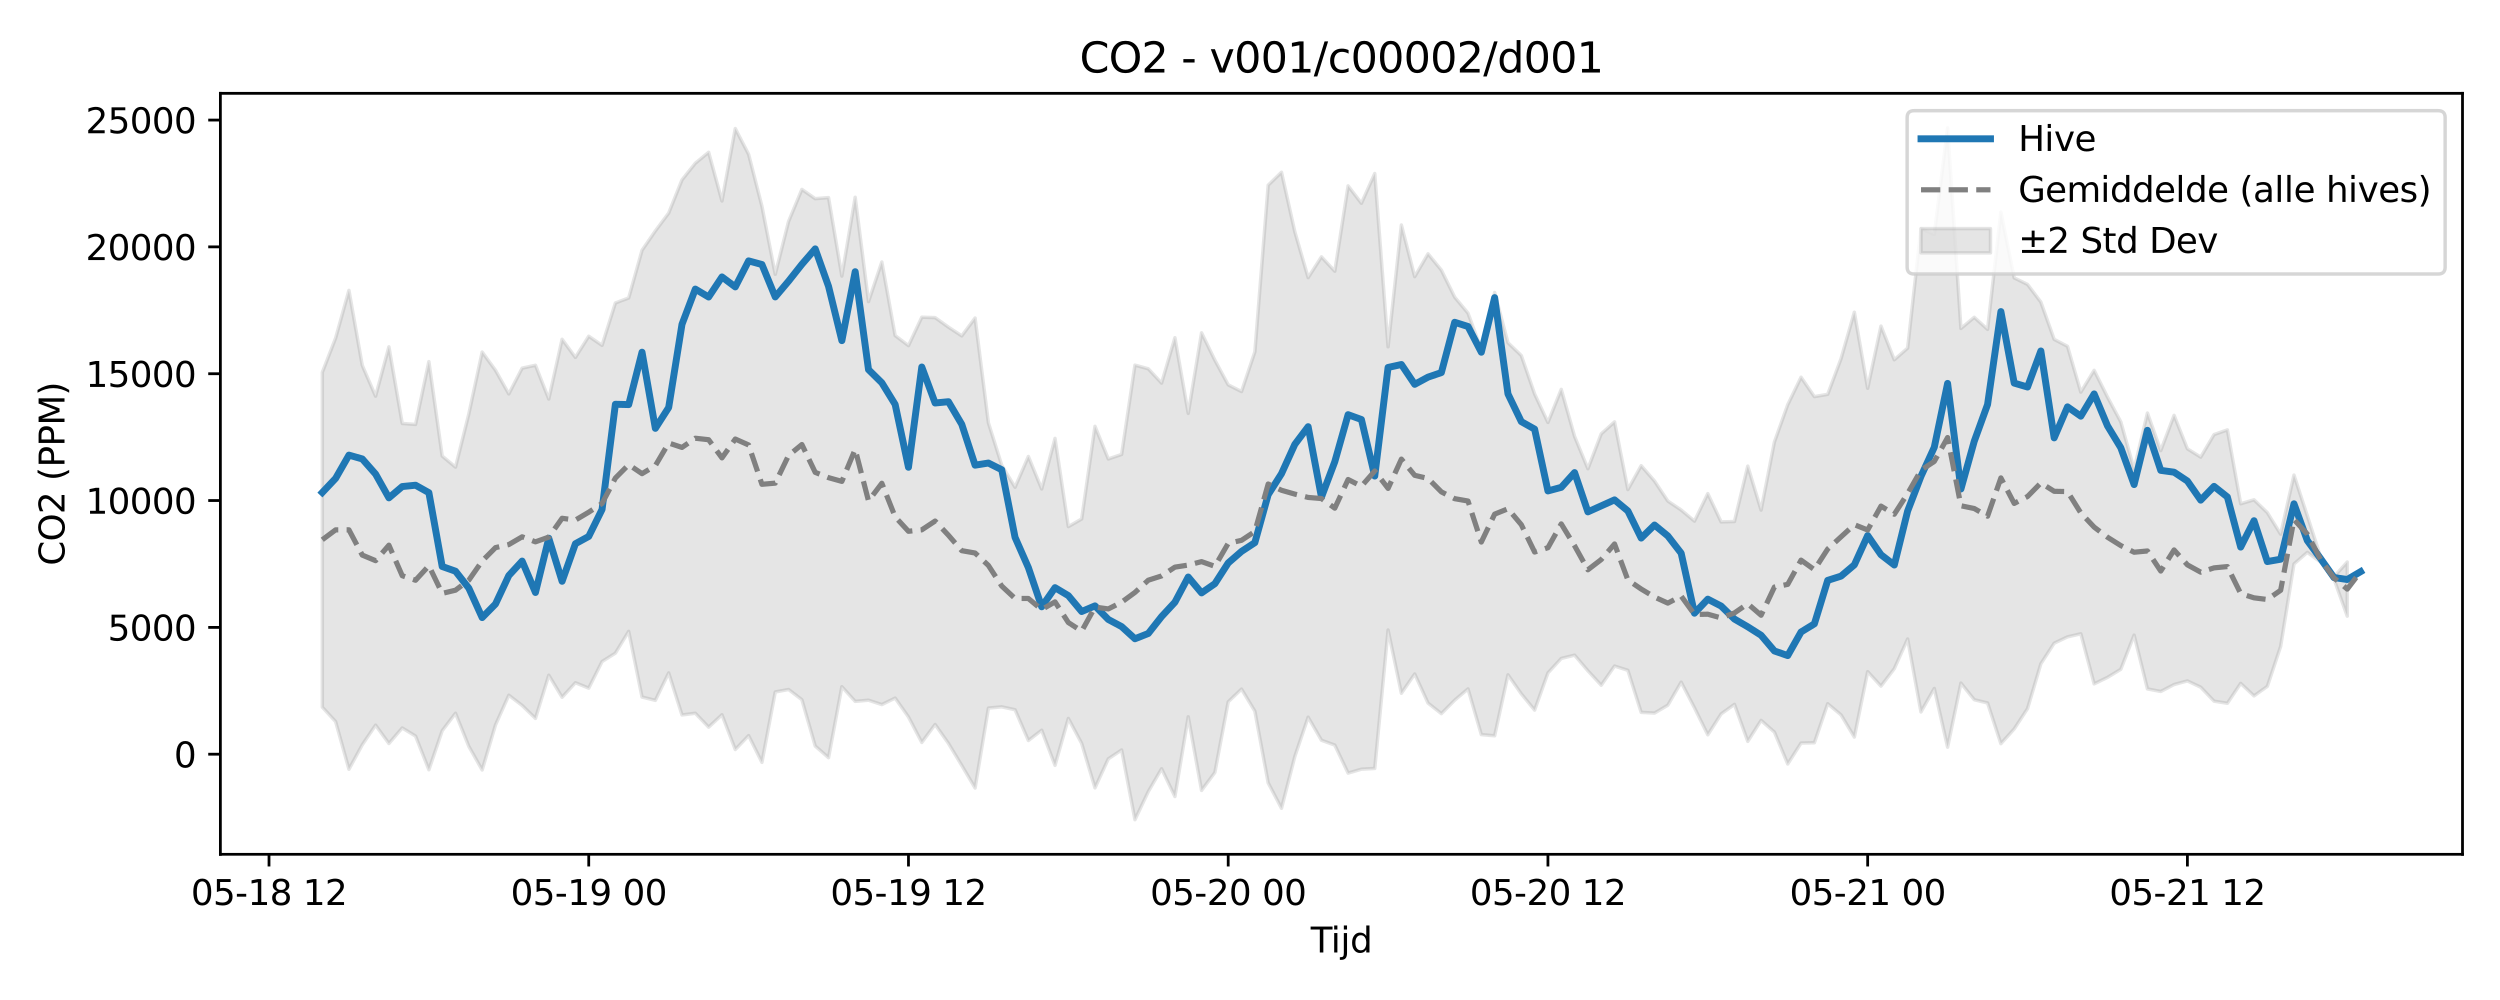 <?xml version="1.0" encoding="utf-8" standalone="no"?>
<!DOCTYPE svg PUBLIC "-//W3C//DTD SVG 1.1//EN"
  "http://www.w3.org/Graphics/SVG/1.1/DTD/svg11.dtd">
<svg xmlns:xlink="http://www.w3.org/1999/xlink" width="720pt" height="288pt" viewBox="0 0 720 288" xmlns="http://www.w3.org/2000/svg" version="1.1">
 <defs>
  <style type="text/css">*{stroke-linejoin: round; stroke-linecap: butt}</style>
 </defs>
 <g id="figure_1">
  <g id="patch_1">
   <path d="M 0 288 
L 720 288 
L 720 0 
L 0 0 
z
" style="fill: #ffffff"/>
  </g>
  <g id="axes_1">
   <g id="patch_2">
    <path d="M 63.47 246.04 
L 709.2 246.04 
L 709.2 26.88 
L 63.47 26.88 
z
" style="fill: #ffffff"/>
   </g>
   <g id="FillBetweenPolyCollection_1">
    <defs>
     <path id="m0c36e97d45" d="M 92.821 -180.743 
L 92.821 -84.344 
L 96.658 -80.173 
L 100.495 -66.448 
L 104.332 -73.497 
L 108.168 -79.157 
L 112.005 -73.866 
L 115.842 -78.345 
L 119.679 -76.009 
L 123.516 -66.303 
L 127.352 -77.538 
L 131.189 -82.586 
L 135.026 -73.033 
L 138.863 -66.241 
L 142.699 -79.209 
L 146.536 -87.776 
L 150.373 -84.829 
L 154.21 -81.095 
L 158.047 -93.55 
L 161.883 -87.184 
L 165.72 -91.374 
L 169.557 -89.809 
L 173.394 -97.475 
L 177.231 -99.892 
L 181.067 -106.175 
L 184.904 -87.254 
L 188.741 -86.297 
L 192.578 -94.209 
L 196.414 -82.093 
L 200.251 -82.581 
L 204.088 -78.581 
L 207.925 -82.148 
L 211.762 -72.137 
L 215.598 -76.142 
L 219.435 -68.441 
L 223.272 -88.715 
L 227.109 -89.424 
L 230.945 -86.488 
L 234.782 -73.146 
L 238.619 -69.78 
L 242.456 -90.232 
L 246.293 -86 
L 250.129 -86.339 
L 253.966 -85.08 
L 257.803 -86.954 
L 261.64 -81.518 
L 265.476 -74.172 
L 269.313 -79.349 
L 273.15 -73.909 
L 276.987 -67.546 
L 280.824 -61.051 
L 284.66 -84.072 
L 288.497 -84.425 
L 292.334 -83.593 
L 296.171 -74.73 
L 300.007 -77.698 
L 303.844 -67.581 
L 307.681 -81.087 
L 311.518 -73.909 
L 315.355 -61.094 
L 319.191 -69.449 
L 323.028 -72.015 
L 326.865 -51.922 
L 330.702 -60.007 
L 334.538 -66.601 
L 338.375 -58.593 
L 342.212 -81.572 
L 346.049 -60.356 
L 349.886 -65.531 
L 353.722 -85.868 
L 357.559 -89.541 
L 361.396 -83.178 
L 365.233 -62.541 
L 369.069 -55.208 
L 372.906 -70.129 
L 376.743 -81.447 
L 380.58 -74.806 
L 384.417 -73.417 
L 388.253 -65.348 
L 392.09 -66.472 
L 395.927 -66.68 
L 399.764 -106.562 
L 403.601 -88.341 
L 407.437 -93.891 
L 411.274 -85.511 
L 415.111 -82.473 
L 418.948 -86.34 
L 422.784 -89.598 
L 426.621 -76.428 
L 430.458 -76.089 
L 434.295 -93.656 
L 438.132 -88.179 
L 441.968 -83.486 
L 445.805 -94.196 
L 449.642 -98.364 
L 453.479 -99.318 
L 457.315 -94.811 
L 461.152 -90.655 
L 464.989 -96.177 
L 468.826 -94.948 
L 472.663 -82.833 
L 476.499 -82.635 
L 480.336 -84.902 
L 484.173 -91.534 
L 488.01 -84.144 
L 491.846 -76.373 
L 495.683 -82.382 
L 499.52 -85.145 
L 503.357 -74.478 
L 507.194 -80.532 
L 511.03 -77.148 
L 514.867 -67.971 
L 518.704 -73.996 
L 522.541 -74.087 
L 526.377 -85.327 
L 530.214 -82.117 
L 534.051 -75.716 
L 537.888 -94.561 
L 541.725 -90.396 
L 545.561 -95.426 
L 549.398 -103.976 
L 553.235 -82.947 
L 557.072 -89.729 
L 560.908 -72.811 
L 564.745 -91.271 
L 568.582 -86.48 
L 572.419 -85.539 
L 576.256 -73.82 
L 580.092 -78.064 
L 583.929 -83.926 
L 587.766 -96.824 
L 591.603 -102.758 
L 595.439 -104.578 
L 599.276 -105.465 
L 603.113 -91.041 
L 606.95 -92.908 
L 610.787 -95.242 
L 614.623 -105.082 
L 618.46 -89.593 
L 622.297 -88.852 
L 626.134 -90.853 
L 629.971 -91.895 
L 633.807 -90.087 
L 637.644 -86.063 
L 641.481 -85.452 
L 645.318 -91.189 
L 649.154 -87.582 
L 652.991 -90.327 
L 656.828 -101.846 
L 660.665 -125.571 
L 664.502 -128.92 
L 668.338 -126.111 
L 672.175 -121.263 
L 676.012 -110.542 
L 676.012 -126.143 
L 676.012 -126.143 
L 672.175 -121.876 
L 668.338 -127.599 
L 664.502 -139.452 
L 660.665 -151.18 
L 656.828 -134.154 
L 652.991 -140.363 
L 649.154 -144.064 
L 645.318 -142.917 
L 641.481 -164.194 
L 637.644 -162.847 
L 633.807 -156.348 
L 629.971 -158.743 
L 626.134 -168.38 
L 622.297 -158.223 
L 618.46 -169.051 
L 614.623 -152.83 
L 610.787 -166.508 
L 606.95 -173.663 
L 603.113 -181.344 
L 599.276 -175.07 
L 595.439 -188.27 
L 591.603 -190.257 
L 587.766 -200.997 
L 583.929 -206.087 
L 580.092 -207.968 
L 576.256 -226.905 
L 572.419 -193.142 
L 568.582 -196.616 
L 564.745 -193.403 
L 560.908 -251.158 
L 557.072 -220.485 
L 553.235 -222.19 
L 549.398 -187.751 
L 545.561 -184.381 
L 541.725 -194.09 
L 537.888 -176.171 
L 534.051 -198.084 
L 530.214 -184.673 
L 526.377 -174.437 
L 522.541 -173.773 
L 518.704 -179.361 
L 514.867 -171.44 
L 511.03 -160.708 
L 507.194 -141.087 
L 503.357 -153.766 
L 499.52 -137.804 
L 495.683 -137.699 
L 491.846 -145.844 
L 488.01 -137.918 
L 484.173 -141.122 
L 480.336 -143.702 
L 476.499 -149.465 
L 472.663 -153.881 
L 468.826 -147.001 
L 464.989 -166.499 
L 461.152 -163.046 
L 457.315 -152.999 
L 453.479 -162.313 
L 449.642 -175.866 
L 445.805 -166.333 
L 441.968 -174.541 
L 438.132 -185.61 
L 434.295 -189.29 
L 430.458 -203.765 
L 426.621 -187.356 
L 422.784 -197.812 
L 418.948 -202.427 
L 415.111 -210.209 
L 411.274 -214.903 
L 407.437 -208.321 
L 403.601 -223.208 
L 399.764 -188.123 
L 395.927 -238.031 
L 392.09 -229.453 
L 388.253 -234.466 
L 384.417 -209.884 
L 380.58 -214.028 
L 376.743 -208.036 
L 372.906 -221.268 
L 369.069 -238.397 
L 365.233 -234.667 
L 361.396 -186.665 
L 357.559 -175.232 
L 353.722 -177.168 
L 349.886 -184.267 
L 346.049 -192.148 
L 342.212 -168.948 
L 338.375 -190.741 
L 334.538 -177.665 
L 330.702 -181.794 
L 326.865 -182.842 
L 323.028 -157.124 
L 319.191 -155.814 
L 315.355 -165.223 
L 311.518 -138.535 
L 307.681 -136.335 
L 303.844 -161.749 
L 300.007 -147.17 
L 296.171 -156.538 
L 292.334 -147.678 
L 288.497 -154.018 
L 284.66 -166.227 
L 280.824 -196.412 
L 276.987 -191.265 
L 273.15 -193.789 
L 269.313 -196.531 
L 265.476 -196.645 
L 261.64 -188.458 
L 257.803 -191.358 
L 253.966 -212.551 
L 250.129 -201.131 
L 246.293 -231.193 
L 242.456 -208.488 
L 238.619 -231.092 
L 234.782 -230.78 
L 230.945 -233.457 
L 227.109 -224.229 
L 223.272 -208.994 
L 219.435 -228.601 
L 215.598 -243.563 
L 211.762 -250.978 
L 207.925 -230.111 
L 204.088 -244.143 
L 200.251 -240.997 
L 196.414 -236.192 
L 192.578 -226.629 
L 188.741 -221.498 
L 184.904 -215.916 
L 181.067 -202.193 
L 177.231 -200.746 
L 173.394 -188.539 
L 169.557 -191.169 
L 165.72 -185.066 
L 161.883 -190.288 
L 158.047 -173.07 
L 154.21 -182.808 
L 150.373 -181.971 
L 146.536 -174.551 
L 142.699 -181.365 
L 138.863 -186.612 
L 135.026 -168.808 
L 131.189 -153.467 
L 127.352 -156.665 
L 123.516 -183.861 
L 119.679 -165.764 
L 115.842 -166.046 
L 112.005 -188.116 
L 108.168 -173.901 
L 104.332 -182.772 
L 100.495 -204.368 
L 96.658 -190.636 
L 92.821 -180.743 
z
" style="stroke: #808080; stroke-opacity: 0.2"/>
    </defs>
    <g clip-path="url(#p9a4dc65344)">
     <use xlink:href="#m0c36e97d45" x="0" y="288" style="fill: #808080; fill-opacity: 0.2; stroke: #808080; stroke-opacity: 0.2"/>
    </g>
   </g>
   <g id="matplotlib.axis_1">
    <g id="xtick_1">
     <g id="line2d_1">
      <defs>
       <path id="m8f58562a32" d="M 0 0 
L 0 3.5 
" style="stroke: #000000; stroke-width: 0.8"/>
      </defs>
      <g>
       <use xlink:href="#m8f58562a32" x="77.474" y="246.04" style="stroke: #000000; stroke-width: 0.8"/>
      </g>
     </g>
     <g id="text_1">
      <!-- 05-18 12 -->
      <g transform="translate(54.994 260.638) scale(0.1 -0.1)">
       <defs>
        <path id="DejaVuSans-30" d="M 2034 4250 
Q 1547 4250 1301 3770 
Q 1056 3291 1056 2328 
Q 1056 1369 1301 889 
Q 1547 409 2034 409 
Q 2525 409 2770 889 
Q 3016 1369 3016 2328 
Q 3016 3291 2770 3770 
Q 2525 4250 2034 4250 
z
M 2034 4750 
Q 2819 4750 3233 4129 
Q 3647 3509 3647 2328 
Q 3647 1150 3233 529 
Q 2819 -91 2034 -91 
Q 1250 -91 836 529 
Q 422 1150 422 2328 
Q 422 3509 836 4129 
Q 1250 4750 2034 4750 
z
" transform="scale(0.016)"/>
        <path id="DejaVuSans-35" d="M 691 4666 
L 3169 4666 
L 3169 4134 
L 1269 4134 
L 1269 2991 
Q 1406 3038 1543 3061 
Q 1681 3084 1819 3084 
Q 2600 3084 3056 2656 
Q 3513 2228 3513 1497 
Q 3513 744 3044 326 
Q 2575 -91 1722 -91 
Q 1428 -91 1123 -41 
Q 819 9 494 109 
L 494 744 
Q 775 591 1075 516 
Q 1375 441 1709 441 
Q 2250 441 2565 725 
Q 2881 1009 2881 1497 
Q 2881 1984 2565 2268 
Q 2250 2553 1709 2553 
Q 1456 2553 1204 2497 
Q 953 2441 691 2322 
L 691 4666 
z
" transform="scale(0.016)"/>
        <path id="DejaVuSans-2d" d="M 313 2009 
L 1997 2009 
L 1997 1497 
L 313 1497 
L 313 2009 
z
" transform="scale(0.016)"/>
        <path id="DejaVuSans-31" d="M 794 531 
L 1825 531 
L 1825 4091 
L 703 3866 
L 703 4441 
L 1819 4666 
L 2450 4666 
L 2450 531 
L 3481 531 
L 3481 0 
L 794 0 
L 794 531 
z
" transform="scale(0.016)"/>
        <path id="DejaVuSans-38" d="M 2034 2216 
Q 1584 2216 1326 1975 
Q 1069 1734 1069 1313 
Q 1069 891 1326 650 
Q 1584 409 2034 409 
Q 2484 409 2743 651 
Q 3003 894 3003 1313 
Q 3003 1734 2745 1975 
Q 2488 2216 2034 2216 
z
M 1403 2484 
Q 997 2584 770 2862 
Q 544 3141 544 3541 
Q 544 4100 942 4425 
Q 1341 4750 2034 4750 
Q 2731 4750 3128 4425 
Q 3525 4100 3525 3541 
Q 3525 3141 3298 2862 
Q 3072 2584 2669 2484 
Q 3125 2378 3379 2068 
Q 3634 1759 3634 1313 
Q 3634 634 3220 271 
Q 2806 -91 2034 -91 
Q 1263 -91 848 271 
Q 434 634 434 1313 
Q 434 1759 690 2068 
Q 947 2378 1403 2484 
z
M 1172 3481 
Q 1172 3119 1398 2916 
Q 1625 2713 2034 2713 
Q 2441 2713 2670 2916 
Q 2900 3119 2900 3481 
Q 2900 3844 2670 4047 
Q 2441 4250 2034 4250 
Q 1625 4250 1398 4047 
Q 1172 3844 1172 3481 
z
" transform="scale(0.016)"/>
        <path id="DejaVuSans-20" transform="scale(0.016)"/>
        <path id="DejaVuSans-32" d="M 1228 531 
L 3431 531 
L 3431 0 
L 469 0 
L 469 531 
Q 828 903 1448 1529 
Q 2069 2156 2228 2338 
Q 2531 2678 2651 2914 
Q 2772 3150 2772 3378 
Q 2772 3750 2511 3984 
Q 2250 4219 1831 4219 
Q 1534 4219 1204 4116 
Q 875 4013 500 3803 
L 500 4441 
Q 881 4594 1212 4672 
Q 1544 4750 1819 4750 
Q 2544 4750 2975 4387 
Q 3406 4025 3406 3419 
Q 3406 3131 3298 2873 
Q 3191 2616 2906 2266 
Q 2828 2175 2409 1742 
Q 1991 1309 1228 531 
z
" transform="scale(0.016)"/>
       </defs>
       <use xlink:href="#DejaVuSans-30"/>
       <use xlink:href="#DejaVuSans-35" transform="translate(63.623 0)"/>
       <use xlink:href="#DejaVuSans-2d" transform="translate(127.246 0)"/>
       <use xlink:href="#DejaVuSans-31" transform="translate(163.33 0)"/>
       <use xlink:href="#DejaVuSans-38" transform="translate(226.953 0)"/>
       <use xlink:href="#DejaVuSans-20" transform="translate(290.576 0)"/>
       <use xlink:href="#DejaVuSans-31" transform="translate(322.363 0)"/>
       <use xlink:href="#DejaVuSans-32" transform="translate(385.986 0)"/>
      </g>
     </g>
    </g>
    <g id="xtick_2">
     <g id="line2d_2">
      <g>
       <use xlink:href="#m8f58562a32" x="169.557" y="246.04" style="stroke: #000000; stroke-width: 0.8"/>
      </g>
     </g>
     <g id="text_2">
      <!-- 05-19 00 -->
      <g transform="translate(147.076 260.638) scale(0.1 -0.1)">
       <defs>
        <path id="DejaVuSans-39" d="M 703 97 
L 703 672 
Q 941 559 1184 500 
Q 1428 441 1663 441 
Q 2288 441 2617 861 
Q 2947 1281 2994 2138 
Q 2813 1869 2534 1725 
Q 2256 1581 1919 1581 
Q 1219 1581 811 2004 
Q 403 2428 403 3163 
Q 403 3881 828 4315 
Q 1253 4750 1959 4750 
Q 2769 4750 3195 4129 
Q 3622 3509 3622 2328 
Q 3622 1225 3098 567 
Q 2575 -91 1691 -91 
Q 1453 -91 1209 -44 
Q 966 3 703 97 
z
M 1959 2075 
Q 2384 2075 2632 2365 
Q 2881 2656 2881 3163 
Q 2881 3666 2632 3958 
Q 2384 4250 1959 4250 
Q 1534 4250 1286 3958 
Q 1038 3666 1038 3163 
Q 1038 2656 1286 2365 
Q 1534 2075 1959 2075 
z
" transform="scale(0.016)"/>
       </defs>
       <use xlink:href="#DejaVuSans-30"/>
       <use xlink:href="#DejaVuSans-35" transform="translate(63.623 0)"/>
       <use xlink:href="#DejaVuSans-2d" transform="translate(127.246 0)"/>
       <use xlink:href="#DejaVuSans-31" transform="translate(163.33 0)"/>
       <use xlink:href="#DejaVuSans-39" transform="translate(226.953 0)"/>
       <use xlink:href="#DejaVuSans-20" transform="translate(290.576 0)"/>
       <use xlink:href="#DejaVuSans-30" transform="translate(322.363 0)"/>
       <use xlink:href="#DejaVuSans-30" transform="translate(385.986 0)"/>
      </g>
     </g>
    </g>
    <g id="xtick_3">
     <g id="line2d_3">
      <g>
       <use xlink:href="#m8f58562a32" x="261.64" y="246.04" style="stroke: #000000; stroke-width: 0.8"/>
      </g>
     </g>
     <g id="text_3">
      <!-- 05-19 12 -->
      <g transform="translate(239.159 260.638) scale(0.1 -0.1)">
       <use xlink:href="#DejaVuSans-30"/>
       <use xlink:href="#DejaVuSans-35" transform="translate(63.623 0)"/>
       <use xlink:href="#DejaVuSans-2d" transform="translate(127.246 0)"/>
       <use xlink:href="#DejaVuSans-31" transform="translate(163.33 0)"/>
       <use xlink:href="#DejaVuSans-39" transform="translate(226.953 0)"/>
       <use xlink:href="#DejaVuSans-20" transform="translate(290.576 0)"/>
       <use xlink:href="#DejaVuSans-31" transform="translate(322.363 0)"/>
       <use xlink:href="#DejaVuSans-32" transform="translate(385.986 0)"/>
      </g>
     </g>
    </g>
    <g id="xtick_4">
     <g id="line2d_4">
      <g>
       <use xlink:href="#m8f58562a32" x="353.722" y="246.04" style="stroke: #000000; stroke-width: 0.8"/>
      </g>
     </g>
     <g id="text_4">
      <!-- 05-20 00 -->
      <g transform="translate(331.242 260.638) scale(0.1 -0.1)">
       <use xlink:href="#DejaVuSans-30"/>
       <use xlink:href="#DejaVuSans-35" transform="translate(63.623 0)"/>
       <use xlink:href="#DejaVuSans-2d" transform="translate(127.246 0)"/>
       <use xlink:href="#DejaVuSans-32" transform="translate(163.33 0)"/>
       <use xlink:href="#DejaVuSans-30" transform="translate(226.953 0)"/>
       <use xlink:href="#DejaVuSans-20" transform="translate(290.576 0)"/>
       <use xlink:href="#DejaVuSans-30" transform="translate(322.363 0)"/>
       <use xlink:href="#DejaVuSans-30" transform="translate(385.986 0)"/>
      </g>
     </g>
    </g>
    <g id="xtick_5">
     <g id="line2d_5">
      <g>
       <use xlink:href="#m8f58562a32" x="445.805" y="246.04" style="stroke: #000000; stroke-width: 0.8"/>
      </g>
     </g>
     <g id="text_5">
      <!-- 05-20 12 -->
      <g transform="translate(423.325 260.638) scale(0.1 -0.1)">
       <use xlink:href="#DejaVuSans-30"/>
       <use xlink:href="#DejaVuSans-35" transform="translate(63.623 0)"/>
       <use xlink:href="#DejaVuSans-2d" transform="translate(127.246 0)"/>
       <use xlink:href="#DejaVuSans-32" transform="translate(163.33 0)"/>
       <use xlink:href="#DejaVuSans-30" transform="translate(226.953 0)"/>
       <use xlink:href="#DejaVuSans-20" transform="translate(290.576 0)"/>
       <use xlink:href="#DejaVuSans-31" transform="translate(322.363 0)"/>
       <use xlink:href="#DejaVuSans-32" transform="translate(385.986 0)"/>
      </g>
     </g>
    </g>
    <g id="xtick_6">
     <g id="line2d_6">
      <g>
       <use xlink:href="#m8f58562a32" x="537.888" y="246.04" style="stroke: #000000; stroke-width: 0.8"/>
      </g>
     </g>
     <g id="text_6">
      <!-- 05-21 00 -->
      <g transform="translate(515.407 260.638) scale(0.1 -0.1)">
       <use xlink:href="#DejaVuSans-30"/>
       <use xlink:href="#DejaVuSans-35" transform="translate(63.623 0)"/>
       <use xlink:href="#DejaVuSans-2d" transform="translate(127.246 0)"/>
       <use xlink:href="#DejaVuSans-32" transform="translate(163.33 0)"/>
       <use xlink:href="#DejaVuSans-31" transform="translate(226.953 0)"/>
       <use xlink:href="#DejaVuSans-20" transform="translate(290.576 0)"/>
       <use xlink:href="#DejaVuSans-30" transform="translate(322.363 0)"/>
       <use xlink:href="#DejaVuSans-30" transform="translate(385.986 0)"/>
      </g>
     </g>
    </g>
    <g id="xtick_7">
     <g id="line2d_7">
      <g>
       <use xlink:href="#m8f58562a32" x="629.971" y="246.04" style="stroke: #000000; stroke-width: 0.8"/>
      </g>
     </g>
     <g id="text_7">
      <!-- 05-21 12 -->
      <g transform="translate(607.49 260.638) scale(0.1 -0.1)">
       <use xlink:href="#DejaVuSans-30"/>
       <use xlink:href="#DejaVuSans-35" transform="translate(63.623 0)"/>
       <use xlink:href="#DejaVuSans-2d" transform="translate(127.246 0)"/>
       <use xlink:href="#DejaVuSans-32" transform="translate(163.33 0)"/>
       <use xlink:href="#DejaVuSans-31" transform="translate(226.953 0)"/>
       <use xlink:href="#DejaVuSans-20" transform="translate(290.576 0)"/>
       <use xlink:href="#DejaVuSans-31" transform="translate(322.363 0)"/>
       <use xlink:href="#DejaVuSans-32" transform="translate(385.986 0)"/>
      </g>
     </g>
    </g>
    <g id="text_8">
     <!-- Tijd -->
     <g transform="translate(377.485 274.317) scale(0.1 -0.1)">
      <defs>
       <path id="DejaVuSans-54" d="M -19 4666 
L 3928 4666 
L 3928 4134 
L 2272 4134 
L 2272 0 
L 1638 0 
L 1638 4134 
L -19 4134 
L -19 4666 
z
" transform="scale(0.016)"/>
       <path id="DejaVuSans-69" d="M 603 3500 
L 1178 3500 
L 1178 0 
L 603 0 
L 603 3500 
z
M 603 4863 
L 1178 4863 
L 1178 4134 
L 603 4134 
L 603 4863 
z
" transform="scale(0.016)"/>
       <path id="DejaVuSans-6a" d="M 603 3500 
L 1178 3500 
L 1178 -63 
Q 1178 -731 923 -1031 
Q 669 -1331 103 -1331 
L -116 -1331 
L -116 -844 
L 38 -844 
Q 366 -844 484 -692 
Q 603 -541 603 -63 
L 603 3500 
z
M 603 4863 
L 1178 4863 
L 1178 4134 
L 603 4134 
L 603 4863 
z
" transform="scale(0.016)"/>
       <path id="DejaVuSans-64" d="M 2906 2969 
L 2906 4863 
L 3481 4863 
L 3481 0 
L 2906 0 
L 2906 525 
Q 2725 213 2448 61 
Q 2172 -91 1784 -91 
Q 1150 -91 751 415 
Q 353 922 353 1747 
Q 353 2572 751 3078 
Q 1150 3584 1784 3584 
Q 2172 3584 2448 3432 
Q 2725 3281 2906 2969 
z
M 947 1747 
Q 947 1113 1208 752 
Q 1469 391 1925 391 
Q 2381 391 2643 752 
Q 2906 1113 2906 1747 
Q 2906 2381 2643 2742 
Q 2381 3103 1925 3103 
Q 1469 3103 1208 2742 
Q 947 2381 947 1747 
z
" transform="scale(0.016)"/>
      </defs>
      <use xlink:href="#DejaVuSans-54"/>
      <use xlink:href="#DejaVuSans-69" transform="translate(57.959 0)"/>
      <use xlink:href="#DejaVuSans-6a" transform="translate(85.742 0)"/>
      <use xlink:href="#DejaVuSans-64" transform="translate(113.525 0)"/>
     </g>
    </g>
   </g>
   <g id="matplotlib.axis_2">
    <g id="ytick_1">
     <g id="line2d_8">
      <defs>
       <path id="m1ad8a24778" d="M 0 0 
L -3.5 0 
" style="stroke: #000000; stroke-width: 0.8"/>
      </defs>
      <g>
       <use xlink:href="#m1ad8a24778" x="63.47" y="217.214" style="stroke: #000000; stroke-width: 0.8"/>
      </g>
     </g>
     <g id="text_9">
      <!-- 0 -->
      <g transform="translate(50.108 221.013) scale(0.1 -0.1)">
       <use xlink:href="#DejaVuSans-30"/>
      </g>
     </g>
    </g>
    <g id="ytick_2">
     <g id="line2d_9">
      <g>
       <use xlink:href="#m1ad8a24778" x="63.47" y="180.685" style="stroke: #000000; stroke-width: 0.8"/>
      </g>
     </g>
     <g id="text_10">
      <!-- 5000 -->
      <g transform="translate(31.02 184.485) scale(0.1 -0.1)">
       <use xlink:href="#DejaVuSans-35"/>
       <use xlink:href="#DejaVuSans-30" transform="translate(63.623 0)"/>
       <use xlink:href="#DejaVuSans-30" transform="translate(127.246 0)"/>
       <use xlink:href="#DejaVuSans-30" transform="translate(190.869 0)"/>
      </g>
     </g>
    </g>
    <g id="ytick_3">
     <g id="line2d_10">
      <g>
       <use xlink:href="#m1ad8a24778" x="63.47" y="144.157" style="stroke: #000000; stroke-width: 0.8"/>
      </g>
     </g>
     <g id="text_11">
      <!-- 10000 -->
      <g transform="translate(24.657 147.956) scale(0.1 -0.1)">
       <use xlink:href="#DejaVuSans-31"/>
       <use xlink:href="#DejaVuSans-30" transform="translate(63.623 0)"/>
       <use xlink:href="#DejaVuSans-30" transform="translate(127.246 0)"/>
       <use xlink:href="#DejaVuSans-30" transform="translate(190.869 0)"/>
       <use xlink:href="#DejaVuSans-30" transform="translate(254.492 0)"/>
      </g>
     </g>
    </g>
    <g id="ytick_4">
     <g id="line2d_11">
      <g>
       <use xlink:href="#m1ad8a24778" x="63.47" y="107.629" style="stroke: #000000; stroke-width: 0.8"/>
      </g>
     </g>
     <g id="text_12">
      <!-- 15000 -->
      <g transform="translate(24.657 111.428) scale(0.1 -0.1)">
       <use xlink:href="#DejaVuSans-31"/>
       <use xlink:href="#DejaVuSans-35" transform="translate(63.623 0)"/>
       <use xlink:href="#DejaVuSans-30" transform="translate(127.246 0)"/>
       <use xlink:href="#DejaVuSans-30" transform="translate(190.869 0)"/>
       <use xlink:href="#DejaVuSans-30" transform="translate(254.492 0)"/>
      </g>
     </g>
    </g>
    <g id="ytick_5">
     <g id="line2d_12">
      <g>
       <use xlink:href="#m1ad8a24778" x="63.47" y="71.101" style="stroke: #000000; stroke-width: 0.8"/>
      </g>
     </g>
     <g id="text_13">
      <!-- 20000 -->
      <g transform="translate(24.657 74.9) scale(0.1 -0.1)">
       <use xlink:href="#DejaVuSans-32"/>
       <use xlink:href="#DejaVuSans-30" transform="translate(63.623 0)"/>
       <use xlink:href="#DejaVuSans-30" transform="translate(127.246 0)"/>
       <use xlink:href="#DejaVuSans-30" transform="translate(190.869 0)"/>
       <use xlink:href="#DejaVuSans-30" transform="translate(254.492 0)"/>
      </g>
     </g>
    </g>
    <g id="ytick_6">
     <g id="line2d_13">
      <g>
       <use xlink:href="#m1ad8a24778" x="63.47" y="34.573" style="stroke: #000000; stroke-width: 0.8"/>
      </g>
     </g>
     <g id="text_14">
      <!-- 25000 -->
      <g transform="translate(24.657 38.372) scale(0.1 -0.1)">
       <use xlink:href="#DejaVuSans-32"/>
       <use xlink:href="#DejaVuSans-35" transform="translate(63.623 0)"/>
       <use xlink:href="#DejaVuSans-30" transform="translate(127.246 0)"/>
       <use xlink:href="#DejaVuSans-30" transform="translate(190.869 0)"/>
       <use xlink:href="#DejaVuSans-30" transform="translate(254.492 0)"/>
      </g>
     </g>
    </g>
    <g id="text_15">
     <!-- CO2 (PPM) -->
     <g transform="translate(18.578 162.903) rotate(-90) scale(0.1 -0.1)">
      <defs>
       <path id="DejaVuSans-43" d="M 4122 4306 
L 4122 3641 
Q 3803 3938 3442 4084 
Q 3081 4231 2675 4231 
Q 1875 4231 1450 3742 
Q 1025 3253 1025 2328 
Q 1025 1406 1450 917 
Q 1875 428 2675 428 
Q 3081 428 3442 575 
Q 3803 722 4122 1019 
L 4122 359 
Q 3791 134 3420 21 
Q 3050 -91 2638 -91 
Q 1578 -91 968 557 
Q 359 1206 359 2328 
Q 359 3453 968 4101 
Q 1578 4750 2638 4750 
Q 3056 4750 3426 4639 
Q 3797 4528 4122 4306 
z
" transform="scale(0.016)"/>
       <path id="DejaVuSans-4f" d="M 2522 4238 
Q 1834 4238 1429 3725 
Q 1025 3213 1025 2328 
Q 1025 1447 1429 934 
Q 1834 422 2522 422 
Q 3209 422 3611 934 
Q 4013 1447 4013 2328 
Q 4013 3213 3611 3725 
Q 3209 4238 2522 4238 
z
M 2522 4750 
Q 3503 4750 4090 4092 
Q 4678 3434 4678 2328 
Q 4678 1225 4090 567 
Q 3503 -91 2522 -91 
Q 1538 -91 948 565 
Q 359 1222 359 2328 
Q 359 3434 948 4092 
Q 1538 4750 2522 4750 
z
" transform="scale(0.016)"/>
       <path id="DejaVuSans-28" d="M 1984 4856 
Q 1566 4138 1362 3434 
Q 1159 2731 1159 2009 
Q 1159 1288 1364 580 
Q 1569 -128 1984 -844 
L 1484 -844 
Q 1016 -109 783 600 
Q 550 1309 550 2009 
Q 550 2706 781 3412 
Q 1013 4119 1484 4856 
L 1984 4856 
z
" transform="scale(0.016)"/>
       <path id="DejaVuSans-50" d="M 1259 4147 
L 1259 2394 
L 2053 2394 
Q 2494 2394 2734 2622 
Q 2975 2850 2975 3272 
Q 2975 3691 2734 3919 
Q 2494 4147 2053 4147 
L 1259 4147 
z
M 628 4666 
L 2053 4666 
Q 2838 4666 3239 4311 
Q 3641 3956 3641 3272 
Q 3641 2581 3239 2228 
Q 2838 1875 2053 1875 
L 1259 1875 
L 1259 0 
L 628 0 
L 628 4666 
z
" transform="scale(0.016)"/>
       <path id="DejaVuSans-4d" d="M 628 4666 
L 1569 4666 
L 2759 1491 
L 3956 4666 
L 4897 4666 
L 4897 0 
L 4281 0 
L 4281 4097 
L 3078 897 
L 2444 897 
L 1241 4097 
L 1241 0 
L 628 0 
L 628 4666 
z
" transform="scale(0.016)"/>
       <path id="DejaVuSans-29" d="M 513 4856 
L 1013 4856 
Q 1481 4119 1714 3412 
Q 1947 2706 1947 2009 
Q 1947 1309 1714 600 
Q 1481 -109 1013 -844 
L 513 -844 
Q 928 -128 1133 580 
Q 1338 1288 1338 2009 
Q 1338 2731 1133 3434 
Q 928 4138 513 4856 
z
" transform="scale(0.016)"/>
      </defs>
      <use xlink:href="#DejaVuSans-43"/>
      <use xlink:href="#DejaVuSans-4f" transform="translate(69.824 0)"/>
      <use xlink:href="#DejaVuSans-32" transform="translate(148.535 0)"/>
      <use xlink:href="#DejaVuSans-20" transform="translate(212.158 0)"/>
      <use xlink:href="#DejaVuSans-28" transform="translate(243.945 0)"/>
      <use xlink:href="#DejaVuSans-50" transform="translate(282.959 0)"/>
      <use xlink:href="#DejaVuSans-50" transform="translate(343.262 0)"/>
      <use xlink:href="#DejaVuSans-4d" transform="translate(403.564 0)"/>
      <use xlink:href="#DejaVuSans-29" transform="translate(489.844 0)"/>
     </g>
    </g>
   </g>
   <g id="line2d_14">
    <path d="M 92.821 141.841 
L 96.658 137.772 
L 100.495 131.076 
L 104.332 132.174 
L 108.168 136.53 
L 112.005 143.38 
L 115.842 140.129 
L 119.679 139.742 
L 123.516 141.888 
L 127.352 163.149 
L 131.189 164.508 
L 135.026 169.398 
L 138.863 177.861 
L 142.699 173.962 
L 146.536 165.76 
L 150.373 161.593 
L 154.21 170.635 
L 158.047 155.016 
L 161.883 167.409 
L 165.72 156.596 
L 169.557 154.492 
L 173.394 146.714 
L 177.231 116.43 
L 181.067 116.522 
L 184.904 101.436 
L 188.741 123.363 
L 192.578 117.367 
L 196.414 93.398 
L 200.251 83.257 
L 204.088 85.54 
L 207.925 79.758 
L 211.762 82.629 
L 215.598 75.133 
L 219.435 76.178 
L 223.272 85.515 
L 227.109 80.967 
L 230.945 76.12 
L 234.782 71.678 
L 238.619 82.468 
L 242.456 98.102 
L 246.293 78.253 
L 250.129 106.453 
L 253.966 110.24 
L 257.803 116.48 
L 261.64 134.572 
L 265.476 105.703 
L 269.313 116.063 
L 273.15 115.692 
L 276.987 122.209 
L 280.824 133.971 
L 284.66 133.355 
L 288.497 135.285 
L 292.334 154.754 
L 296.171 163.47 
L 300.007 174.758 
L 303.844 169.245 
L 307.681 171.535 
L 311.518 176.119 
L 315.355 174.498 
L 319.191 178.406 
L 323.028 180.464 
L 326.865 183.963 
L 330.702 182.446 
L 334.538 177.571 
L 338.375 173.436 
L 342.212 166.184 
L 346.049 170.755 
L 349.886 168.1 
L 353.722 162.134 
L 357.559 158.803 
L 361.396 156.282 
L 365.233 142.472 
L 369.069 136.423 
L 372.906 127.983 
L 376.743 122.888 
L 380.58 143.164 
L 384.417 132.984 
L 388.253 119.425 
L 392.09 120.821 
L 395.927 137.1 
L 399.764 105.825 
L 403.601 104.979 
L 407.437 110.686 
L 411.274 108.615 
L 415.111 107.3 
L 418.948 92.818 
L 422.784 94.026 
L 426.621 101.441 
L 430.458 85.719 
L 434.295 113.449 
L 438.132 121.422 
L 441.968 123.587 
L 445.805 141.391 
L 449.642 140.355 
L 453.479 136.109 
L 457.315 147.418 
L 464.989 143.964 
L 468.826 147.148 
L 472.663 154.965 
L 476.499 151.207 
L 480.336 154.353 
L 484.173 159.309 
L 488.01 176.602 
L 491.846 172.559 
L 495.683 174.544 
L 499.52 178.289 
L 503.357 180.517 
L 507.194 182.955 
L 511.03 187.48 
L 514.867 188.807 
L 518.704 182.013 
L 522.541 179.665 
L 526.377 167.148 
L 530.214 165.926 
L 534.051 162.679 
L 537.888 154.229 
L 541.725 159.76 
L 545.561 162.726 
L 549.398 147.182 
L 553.235 137.197 
L 557.072 128.815 
L 560.908 110.423 
L 564.745 140.831 
L 568.582 127.088 
L 572.419 116.498 
L 576.256 89.737 
L 580.092 110.335 
L 583.929 111.462 
L 587.766 101.081 
L 591.603 126.105 
L 595.439 117.173 
L 599.276 119.859 
L 603.113 113.452 
L 606.95 122.627 
L 610.787 128.947 
L 614.623 139.555 
L 618.46 123.935 
L 622.297 135.466 
L 626.134 135.992 
L 629.971 138.537 
L 633.807 144.04 
L 637.644 140.076 
L 641.481 143.125 
L 645.318 157.561 
L 649.154 149.97 
L 652.991 161.731 
L 656.828 161.055 
L 660.665 145.097 
L 664.502 155.676 
L 668.338 160.882 
L 672.175 166.323 
L 676.012 166.9 
L 679.849 164.64 
L 679.849 164.64 
" clip-path="url(#p9a4dc65344)" style="fill: none; stroke: #1f77b4; stroke-width: 2; stroke-linecap: square"/>
   </g>
   <g id="line2d_15">
    <path d="M 92.821 155.456 
L 96.658 152.595 
L 100.495 152.592 
L 104.332 159.865 
L 108.168 161.471 
L 112.005 157.009 
L 115.842 165.804 
L 119.679 167.113 
L 123.516 162.918 
L 127.352 170.898 
L 131.189 169.974 
L 135.026 167.08 
L 138.863 161.574 
L 142.699 157.713 
L 146.536 156.837 
L 150.373 154.6 
L 154.21 156.048 
L 158.047 154.69 
L 161.883 149.264 
L 165.72 149.78 
L 169.557 147.511 
L 173.394 144.993 
L 177.231 137.681 
L 181.067 133.816 
L 184.904 136.415 
L 188.741 134.103 
L 192.578 127.581 
L 196.414 128.858 
L 200.251 126.211 
L 204.088 126.638 
L 207.925 131.871 
L 211.762 126.443 
L 215.598 128.148 
L 219.435 139.479 
L 223.272 139.146 
L 227.109 131.173 
L 230.945 128.027 
L 234.782 136.037 
L 238.619 137.564 
L 242.456 138.64 
L 246.293 129.403 
L 250.129 144.265 
L 253.966 139.185 
L 257.803 148.844 
L 261.64 153.012 
L 265.476 152.592 
L 269.313 150.06 
L 273.15 154.151 
L 276.987 158.594 
L 280.824 159.269 
L 284.66 162.85 
L 288.497 168.779 
L 292.334 172.364 
L 296.171 172.366 
L 300.007 175.566 
L 303.844 173.335 
L 307.681 179.289 
L 311.518 181.778 
L 315.355 174.842 
L 319.191 175.369 
L 323.028 173.43 
L 326.865 170.618 
L 330.702 167.099 
L 334.538 165.867 
L 338.375 163.333 
L 342.212 162.74 
L 346.049 161.748 
L 349.886 163.101 
L 353.722 156.482 
L 357.559 155.613 
L 361.396 153.078 
L 365.233 139.396 
L 369.069 141.197 
L 372.906 142.301 
L 376.743 143.259 
L 380.58 143.583 
L 384.417 146.35 
L 388.253 138.093 
L 392.09 140.038 
L 395.927 135.645 
L 399.764 140.657 
L 403.601 132.225 
L 407.437 136.894 
L 411.274 137.793 
L 415.111 141.659 
L 418.948 143.617 
L 422.784 144.295 
L 426.621 156.108 
L 430.458 148.073 
L 434.295 146.527 
L 438.132 151.106 
L 441.968 158.986 
L 445.805 157.736 
L 449.642 150.885 
L 453.479 157.184 
L 457.315 164.095 
L 461.152 161.15 
L 464.989 156.662 
L 468.826 167.026 
L 472.663 169.643 
L 476.499 171.95 
L 480.336 173.698 
L 484.173 171.672 
L 488.01 176.969 
L 491.846 176.892 
L 495.683 177.959 
L 499.52 176.525 
L 503.357 173.878 
L 507.194 177.191 
L 511.03 169.072 
L 514.867 168.294 
L 518.704 161.321 
L 522.541 164.07 
L 526.377 158.118 
L 534.051 151.1 
L 537.888 152.634 
L 541.725 145.757 
L 545.561 148.097 
L 549.398 142.136 
L 553.235 135.431 
L 557.072 132.893 
L 560.908 126.015 
L 564.745 145.663 
L 568.582 146.452 
L 572.419 148.66 
L 576.256 137.637 
L 580.092 144.984 
L 583.929 142.993 
L 587.766 139.089 
L 591.603 141.492 
L 595.439 141.576 
L 599.276 147.733 
L 603.113 151.808 
L 606.95 154.714 
L 610.787 157.125 
L 614.623 159.044 
L 618.46 158.678 
L 622.297 164.463 
L 626.134 158.383 
L 629.971 162.681 
L 633.807 164.783 
L 637.644 163.545 
L 641.481 163.177 
L 645.318 170.947 
L 649.154 172.177 
L 652.991 172.655 
L 656.828 170 
L 660.665 149.624 
L 664.502 153.814 
L 668.338 161.145 
L 672.175 166.431 
L 676.012 169.658 
L 679.849 164.64 
L 679.849 164.64 
" clip-path="url(#p9a4dc65344)" style="fill: none; stroke-dasharray: 5.55,2.4; stroke-dashoffset: 0; stroke: #808080; stroke-width: 1.5"/>
   </g>
   <g id="patch_3">
    <path d="M 63.47 246.04 
L 63.47 26.88 
" style="fill: none; stroke: #000000; stroke-width: 0.8; stroke-linejoin: miter; stroke-linecap: square"/>
   </g>
   <g id="patch_4">
    <path d="M 709.2 246.04 
L 709.2 26.88 
" style="fill: none; stroke: #000000; stroke-width: 0.8; stroke-linejoin: miter; stroke-linecap: square"/>
   </g>
   <g id="patch_5">
    <path d="M 63.47 246.04 
L 709.2 246.04 
" style="fill: none; stroke: #000000; stroke-width: 0.8; stroke-linejoin: miter; stroke-linecap: square"/>
   </g>
   <g id="patch_6">
    <path d="M 63.47 26.88 
L 709.2 26.88 
" style="fill: none; stroke: #000000; stroke-width: 0.8; stroke-linejoin: miter; stroke-linecap: square"/>
   </g>
   <g id="text_16">
    <!-- CO2 - v001/c00002/d001 -->
    <g transform="translate(310.932 20.88) scale(0.12 -0.12)">
     <defs>
      <path id="DejaVuSans-76" d="M 191 3500 
L 800 3500 
L 1894 563 
L 2988 3500 
L 3597 3500 
L 2284 0 
L 1503 0 
L 191 3500 
z
" transform="scale(0.016)"/>
      <path id="DejaVuSans-2f" d="M 1625 4666 
L 2156 4666 
L 531 -594 
L 0 -594 
L 1625 4666 
z
" transform="scale(0.016)"/>
      <path id="DejaVuSans-63" d="M 3122 3366 
L 3122 2828 
Q 2878 2963 2633 3030 
Q 2388 3097 2138 3097 
Q 1578 3097 1268 2742 
Q 959 2388 959 1747 
Q 959 1106 1268 751 
Q 1578 397 2138 397 
Q 2388 397 2633 464 
Q 2878 531 3122 666 
L 3122 134 
Q 2881 22 2623 -34 
Q 2366 -91 2075 -91 
Q 1284 -91 818 406 
Q 353 903 353 1747 
Q 353 2603 823 3093 
Q 1294 3584 2113 3584 
Q 2378 3584 2631 3529 
Q 2884 3475 3122 3366 
z
" transform="scale(0.016)"/>
     </defs>
     <use xlink:href="#DejaVuSans-43"/>
     <use xlink:href="#DejaVuSans-4f" transform="translate(69.824 0)"/>
     <use xlink:href="#DejaVuSans-32" transform="translate(148.535 0)"/>
     <use xlink:href="#DejaVuSans-20" transform="translate(212.158 0)"/>
     <use xlink:href="#DejaVuSans-2d" transform="translate(243.945 0)"/>
     <use xlink:href="#DejaVuSans-20" transform="translate(280.029 0)"/>
     <use xlink:href="#DejaVuSans-76" transform="translate(311.816 0)"/>
     <use xlink:href="#DejaVuSans-30" transform="translate(370.996 0)"/>
     <use xlink:href="#DejaVuSans-30" transform="translate(434.619 0)"/>
     <use xlink:href="#DejaVuSans-31" transform="translate(498.242 0)"/>
     <use xlink:href="#DejaVuSans-2f" transform="translate(561.865 0)"/>
     <use xlink:href="#DejaVuSans-63" transform="translate(595.557 0)"/>
     <use xlink:href="#DejaVuSans-30" transform="translate(650.537 0)"/>
     <use xlink:href="#DejaVuSans-30" transform="translate(714.16 0)"/>
     <use xlink:href="#DejaVuSans-30" transform="translate(777.783 0)"/>
     <use xlink:href="#DejaVuSans-30" transform="translate(841.406 0)"/>
     <use xlink:href="#DejaVuSans-32" transform="translate(905.029 0)"/>
     <use xlink:href="#DejaVuSans-2f" transform="translate(968.652 0)"/>
     <use xlink:href="#DejaVuSans-64" transform="translate(1002.344 0)"/>
     <use xlink:href="#DejaVuSans-30" transform="translate(1065.82 0)"/>
     <use xlink:href="#DejaVuSans-30" transform="translate(1129.443 0)"/>
     <use xlink:href="#DejaVuSans-31" transform="translate(1193.066 0)"/>
    </g>
   </g>
   <g id="legend_1">
    <g id="patch_7">
     <path d="M 551.256 78.914 
L 702.2 78.914 
Q 704.2 78.914 704.2 76.914 
L 704.2 33.88 
Q 704.2 31.88 702.2 31.88 
L 551.256 31.88 
Q 549.256 31.88 549.256 33.88 
L 549.256 76.914 
Q 549.256 78.914 551.256 78.914 
z
" style="fill: #ffffff; opacity: 0.8; stroke: #cccccc; stroke-linejoin: miter"/>
    </g>
    <g id="line2d_16">
     <path d="M 553.256 39.978 
L 563.256 39.978 
L 573.256 39.978 
" style="fill: none; stroke: #1f77b4; stroke-width: 2; stroke-linecap: square"/>
    </g>
    <g id="text_17">
     <!-- Hive -->
     <g transform="translate(581.256 43.478) scale(0.1 -0.1)">
      <defs>
       <path id="DejaVuSans-48" d="M 628 4666 
L 1259 4666 
L 1259 2753 
L 3553 2753 
L 3553 4666 
L 4184 4666 
L 4184 0 
L 3553 0 
L 3553 2222 
L 1259 2222 
L 1259 0 
L 628 0 
L 628 4666 
z
" transform="scale(0.016)"/>
       <path id="DejaVuSans-65" d="M 3597 1894 
L 3597 1613 
L 953 1613 
Q 991 1019 1311 708 
Q 1631 397 2203 397 
Q 2534 397 2845 478 
Q 3156 559 3463 722 
L 3463 178 
Q 3153 47 2828 -22 
Q 2503 -91 2169 -91 
Q 1331 -91 842 396 
Q 353 884 353 1716 
Q 353 2575 817 3079 
Q 1281 3584 2069 3584 
Q 2775 3584 3186 3129 
Q 3597 2675 3597 1894 
z
M 3022 2063 
Q 3016 2534 2758 2815 
Q 2500 3097 2075 3097 
Q 1594 3097 1305 2825 
Q 1016 2553 972 2059 
L 3022 2063 
z
" transform="scale(0.016)"/>
      </defs>
      <use xlink:href="#DejaVuSans-48"/>
      <use xlink:href="#DejaVuSans-69" transform="translate(75.195 0)"/>
      <use xlink:href="#DejaVuSans-76" transform="translate(102.979 0)"/>
      <use xlink:href="#DejaVuSans-65" transform="translate(162.158 0)"/>
     </g>
    </g>
    <g id="line2d_17">
     <path d="M 553.256 54.657 
L 563.256 54.657 
L 573.256 54.657 
" style="fill: none; stroke-dasharray: 5.55,2.4; stroke-dashoffset: 0; stroke: #808080; stroke-width: 1.5"/>
    </g>
    <g id="text_18">
     <!-- Gemiddelde (alle hives) -->
     <g transform="translate(581.256 58.157) scale(0.1 -0.1)">
      <defs>
       <path id="DejaVuSans-47" d="M 3809 666 
L 3809 1919 
L 2778 1919 
L 2778 2438 
L 4434 2438 
L 4434 434 
Q 4069 175 3628 42 
Q 3188 -91 2688 -91 
Q 1594 -91 976 548 
Q 359 1188 359 2328 
Q 359 3472 976 4111 
Q 1594 4750 2688 4750 
Q 3144 4750 3555 4637 
Q 3966 4525 4313 4306 
L 4313 3634 
Q 3963 3931 3569 4081 
Q 3175 4231 2741 4231 
Q 1884 4231 1454 3753 
Q 1025 3275 1025 2328 
Q 1025 1384 1454 906 
Q 1884 428 2741 428 
Q 3075 428 3337 486 
Q 3600 544 3809 666 
z
" transform="scale(0.016)"/>
       <path id="DejaVuSans-6d" d="M 3328 2828 
Q 3544 3216 3844 3400 
Q 4144 3584 4550 3584 
Q 5097 3584 5394 3201 
Q 5691 2819 5691 2113 
L 5691 0 
L 5113 0 
L 5113 2094 
Q 5113 2597 4934 2840 
Q 4756 3084 4391 3084 
Q 3944 3084 3684 2787 
Q 3425 2491 3425 1978 
L 3425 0 
L 2847 0 
L 2847 2094 
Q 2847 2600 2669 2842 
Q 2491 3084 2119 3084 
Q 1678 3084 1418 2786 
Q 1159 2488 1159 1978 
L 1159 0 
L 581 0 
L 581 3500 
L 1159 3500 
L 1159 2956 
Q 1356 3278 1631 3431 
Q 1906 3584 2284 3584 
Q 2666 3584 2933 3390 
Q 3200 3197 3328 2828 
z
" transform="scale(0.016)"/>
       <path id="DejaVuSans-6c" d="M 603 4863 
L 1178 4863 
L 1178 0 
L 603 0 
L 603 4863 
z
" transform="scale(0.016)"/>
       <path id="DejaVuSans-61" d="M 2194 1759 
Q 1497 1759 1228 1600 
Q 959 1441 959 1056 
Q 959 750 1161 570 
Q 1363 391 1709 391 
Q 2188 391 2477 730 
Q 2766 1069 2766 1631 
L 2766 1759 
L 2194 1759 
z
M 3341 1997 
L 3341 0 
L 2766 0 
L 2766 531 
Q 2569 213 2275 61 
Q 1981 -91 1556 -91 
Q 1019 -91 701 211 
Q 384 513 384 1019 
Q 384 1609 779 1909 
Q 1175 2209 1959 2209 
L 2766 2209 
L 2766 2266 
Q 2766 2663 2505 2880 
Q 2244 3097 1772 3097 
Q 1472 3097 1187 3025 
Q 903 2953 641 2809 
L 641 3341 
Q 956 3463 1253 3523 
Q 1550 3584 1831 3584 
Q 2591 3584 2966 3190 
Q 3341 2797 3341 1997 
z
" transform="scale(0.016)"/>
       <path id="DejaVuSans-68" d="M 3513 2113 
L 3513 0 
L 2938 0 
L 2938 2094 
Q 2938 2591 2744 2837 
Q 2550 3084 2163 3084 
Q 1697 3084 1428 2787 
Q 1159 2491 1159 1978 
L 1159 0 
L 581 0 
L 581 4863 
L 1159 4863 
L 1159 2956 
Q 1366 3272 1645 3428 
Q 1925 3584 2291 3584 
Q 2894 3584 3203 3211 
Q 3513 2838 3513 2113 
z
" transform="scale(0.016)"/>
       <path id="DejaVuSans-73" d="M 2834 3397 
L 2834 2853 
Q 2591 2978 2328 3040 
Q 2066 3103 1784 3103 
Q 1356 3103 1142 2972 
Q 928 2841 928 2578 
Q 928 2378 1081 2264 
Q 1234 2150 1697 2047 
L 1894 2003 
Q 2506 1872 2764 1633 
Q 3022 1394 3022 966 
Q 3022 478 2636 193 
Q 2250 -91 1575 -91 
Q 1294 -91 989 -36 
Q 684 19 347 128 
L 347 722 
Q 666 556 975 473 
Q 1284 391 1588 391 
Q 1994 391 2212 530 
Q 2431 669 2431 922 
Q 2431 1156 2273 1281 
Q 2116 1406 1581 1522 
L 1381 1569 
Q 847 1681 609 1914 
Q 372 2147 372 2553 
Q 372 3047 722 3315 
Q 1072 3584 1716 3584 
Q 2034 3584 2315 3537 
Q 2597 3491 2834 3397 
z
" transform="scale(0.016)"/>
      </defs>
      <use xlink:href="#DejaVuSans-47"/>
      <use xlink:href="#DejaVuSans-65" transform="translate(77.49 0)"/>
      <use xlink:href="#DejaVuSans-6d" transform="translate(139.014 0)"/>
      <use xlink:href="#DejaVuSans-69" transform="translate(236.426 0)"/>
      <use xlink:href="#DejaVuSans-64" transform="translate(264.209 0)"/>
      <use xlink:href="#DejaVuSans-64" transform="translate(327.686 0)"/>
      <use xlink:href="#DejaVuSans-65" transform="translate(391.162 0)"/>
      <use xlink:href="#DejaVuSans-6c" transform="translate(452.686 0)"/>
      <use xlink:href="#DejaVuSans-64" transform="translate(480.469 0)"/>
      <use xlink:href="#DejaVuSans-65" transform="translate(543.945 0)"/>
      <use xlink:href="#DejaVuSans-20" transform="translate(605.469 0)"/>
      <use xlink:href="#DejaVuSans-28" transform="translate(637.256 0)"/>
      <use xlink:href="#DejaVuSans-61" transform="translate(676.27 0)"/>
      <use xlink:href="#DejaVuSans-6c" transform="translate(737.549 0)"/>
      <use xlink:href="#DejaVuSans-6c" transform="translate(765.332 0)"/>
      <use xlink:href="#DejaVuSans-65" transform="translate(793.115 0)"/>
      <use xlink:href="#DejaVuSans-20" transform="translate(854.639 0)"/>
      <use xlink:href="#DejaVuSans-68" transform="translate(886.426 0)"/>
      <use xlink:href="#DejaVuSans-69" transform="translate(949.805 0)"/>
      <use xlink:href="#DejaVuSans-76" transform="translate(977.588 0)"/>
      <use xlink:href="#DejaVuSans-65" transform="translate(1036.768 0)"/>
      <use xlink:href="#DejaVuSans-73" transform="translate(1098.291 0)"/>
      <use xlink:href="#DejaVuSans-29" transform="translate(1150.391 0)"/>
     </g>
    </g>
    <g id="patch_8">
     <path d="M 553.256 72.835 
L 573.256 72.835 
L 573.256 65.835 
L 553.256 65.835 
z
" style="fill: #808080; fill-opacity: 0.2; stroke: #808080; stroke-opacity: 0.2; stroke-linejoin: miter"/>
    </g>
    <g id="text_19">
     <!-- ±2 Std Dev -->
     <g transform="translate(581.256 72.835) scale(0.1 -0.1)">
      <defs>
       <path id="DejaVuSans-b1" d="M 2944 4013 
L 2944 2803 
L 4684 2803 
L 4684 2272 
L 2944 2272 
L 2944 1063 
L 2419 1063 
L 2419 2272 
L 678 2272 
L 678 2803 
L 2419 2803 
L 2419 4013 
L 2944 4013 
z
M 678 531 
L 4684 531 
L 4684 0 
L 678 0 
L 678 531 
z
" transform="scale(0.016)"/>
       <path id="DejaVuSans-53" d="M 3425 4513 
L 3425 3897 
Q 3066 4069 2747 4153 
Q 2428 4238 2131 4238 
Q 1616 4238 1336 4038 
Q 1056 3838 1056 3469 
Q 1056 3159 1242 3001 
Q 1428 2844 1947 2747 
L 2328 2669 
Q 3034 2534 3370 2195 
Q 3706 1856 3706 1288 
Q 3706 609 3251 259 
Q 2797 -91 1919 -91 
Q 1588 -91 1214 -16 
Q 841 59 441 206 
L 441 856 
Q 825 641 1194 531 
Q 1563 422 1919 422 
Q 2459 422 2753 634 
Q 3047 847 3047 1241 
Q 3047 1584 2836 1778 
Q 2625 1972 2144 2069 
L 1759 2144 
Q 1053 2284 737 2584 
Q 422 2884 422 3419 
Q 422 4038 858 4394 
Q 1294 4750 2059 4750 
Q 2388 4750 2728 4690 
Q 3069 4631 3425 4513 
z
" transform="scale(0.016)"/>
       <path id="DejaVuSans-74" d="M 1172 4494 
L 1172 3500 
L 2356 3500 
L 2356 3053 
L 1172 3053 
L 1172 1153 
Q 1172 725 1289 603 
Q 1406 481 1766 481 
L 2356 481 
L 2356 0 
L 1766 0 
Q 1100 0 847 248 
Q 594 497 594 1153 
L 594 3053 
L 172 3053 
L 172 3500 
L 594 3500 
L 594 4494 
L 1172 4494 
z
" transform="scale(0.016)"/>
       <path id="DejaVuSans-44" d="M 1259 4147 
L 1259 519 
L 2022 519 
Q 2988 519 3436 956 
Q 3884 1394 3884 2338 
Q 3884 3275 3436 3711 
Q 2988 4147 2022 4147 
L 1259 4147 
z
M 628 4666 
L 1925 4666 
Q 3281 4666 3915 4102 
Q 4550 3538 4550 2338 
Q 4550 1131 3912 565 
Q 3275 0 1925 0 
L 628 0 
L 628 4666 
z
" transform="scale(0.016)"/>
      </defs>
      <use xlink:href="#DejaVuSans-b1"/>
      <use xlink:href="#DejaVuSans-32" transform="translate(83.789 0)"/>
      <use xlink:href="#DejaVuSans-20" transform="translate(147.412 0)"/>
      <use xlink:href="#DejaVuSans-53" transform="translate(179.199 0)"/>
      <use xlink:href="#DejaVuSans-74" transform="translate(242.676 0)"/>
      <use xlink:href="#DejaVuSans-64" transform="translate(281.885 0)"/>
      <use xlink:href="#DejaVuSans-20" transform="translate(345.361 0)"/>
      <use xlink:href="#DejaVuSans-44" transform="translate(377.148 0)"/>
      <use xlink:href="#DejaVuSans-65" transform="translate(454.15 0)"/>
      <use xlink:href="#DejaVuSans-76" transform="translate(515.674 0)"/>
     </g>
    </g>
   </g>
  </g>
 </g>
 <defs>
  <clipPath id="p9a4dc65344">
   <rect x="63.47" y="26.88" width="645.73" height="219.16"/>
  </clipPath>
 </defs>
</svg>
